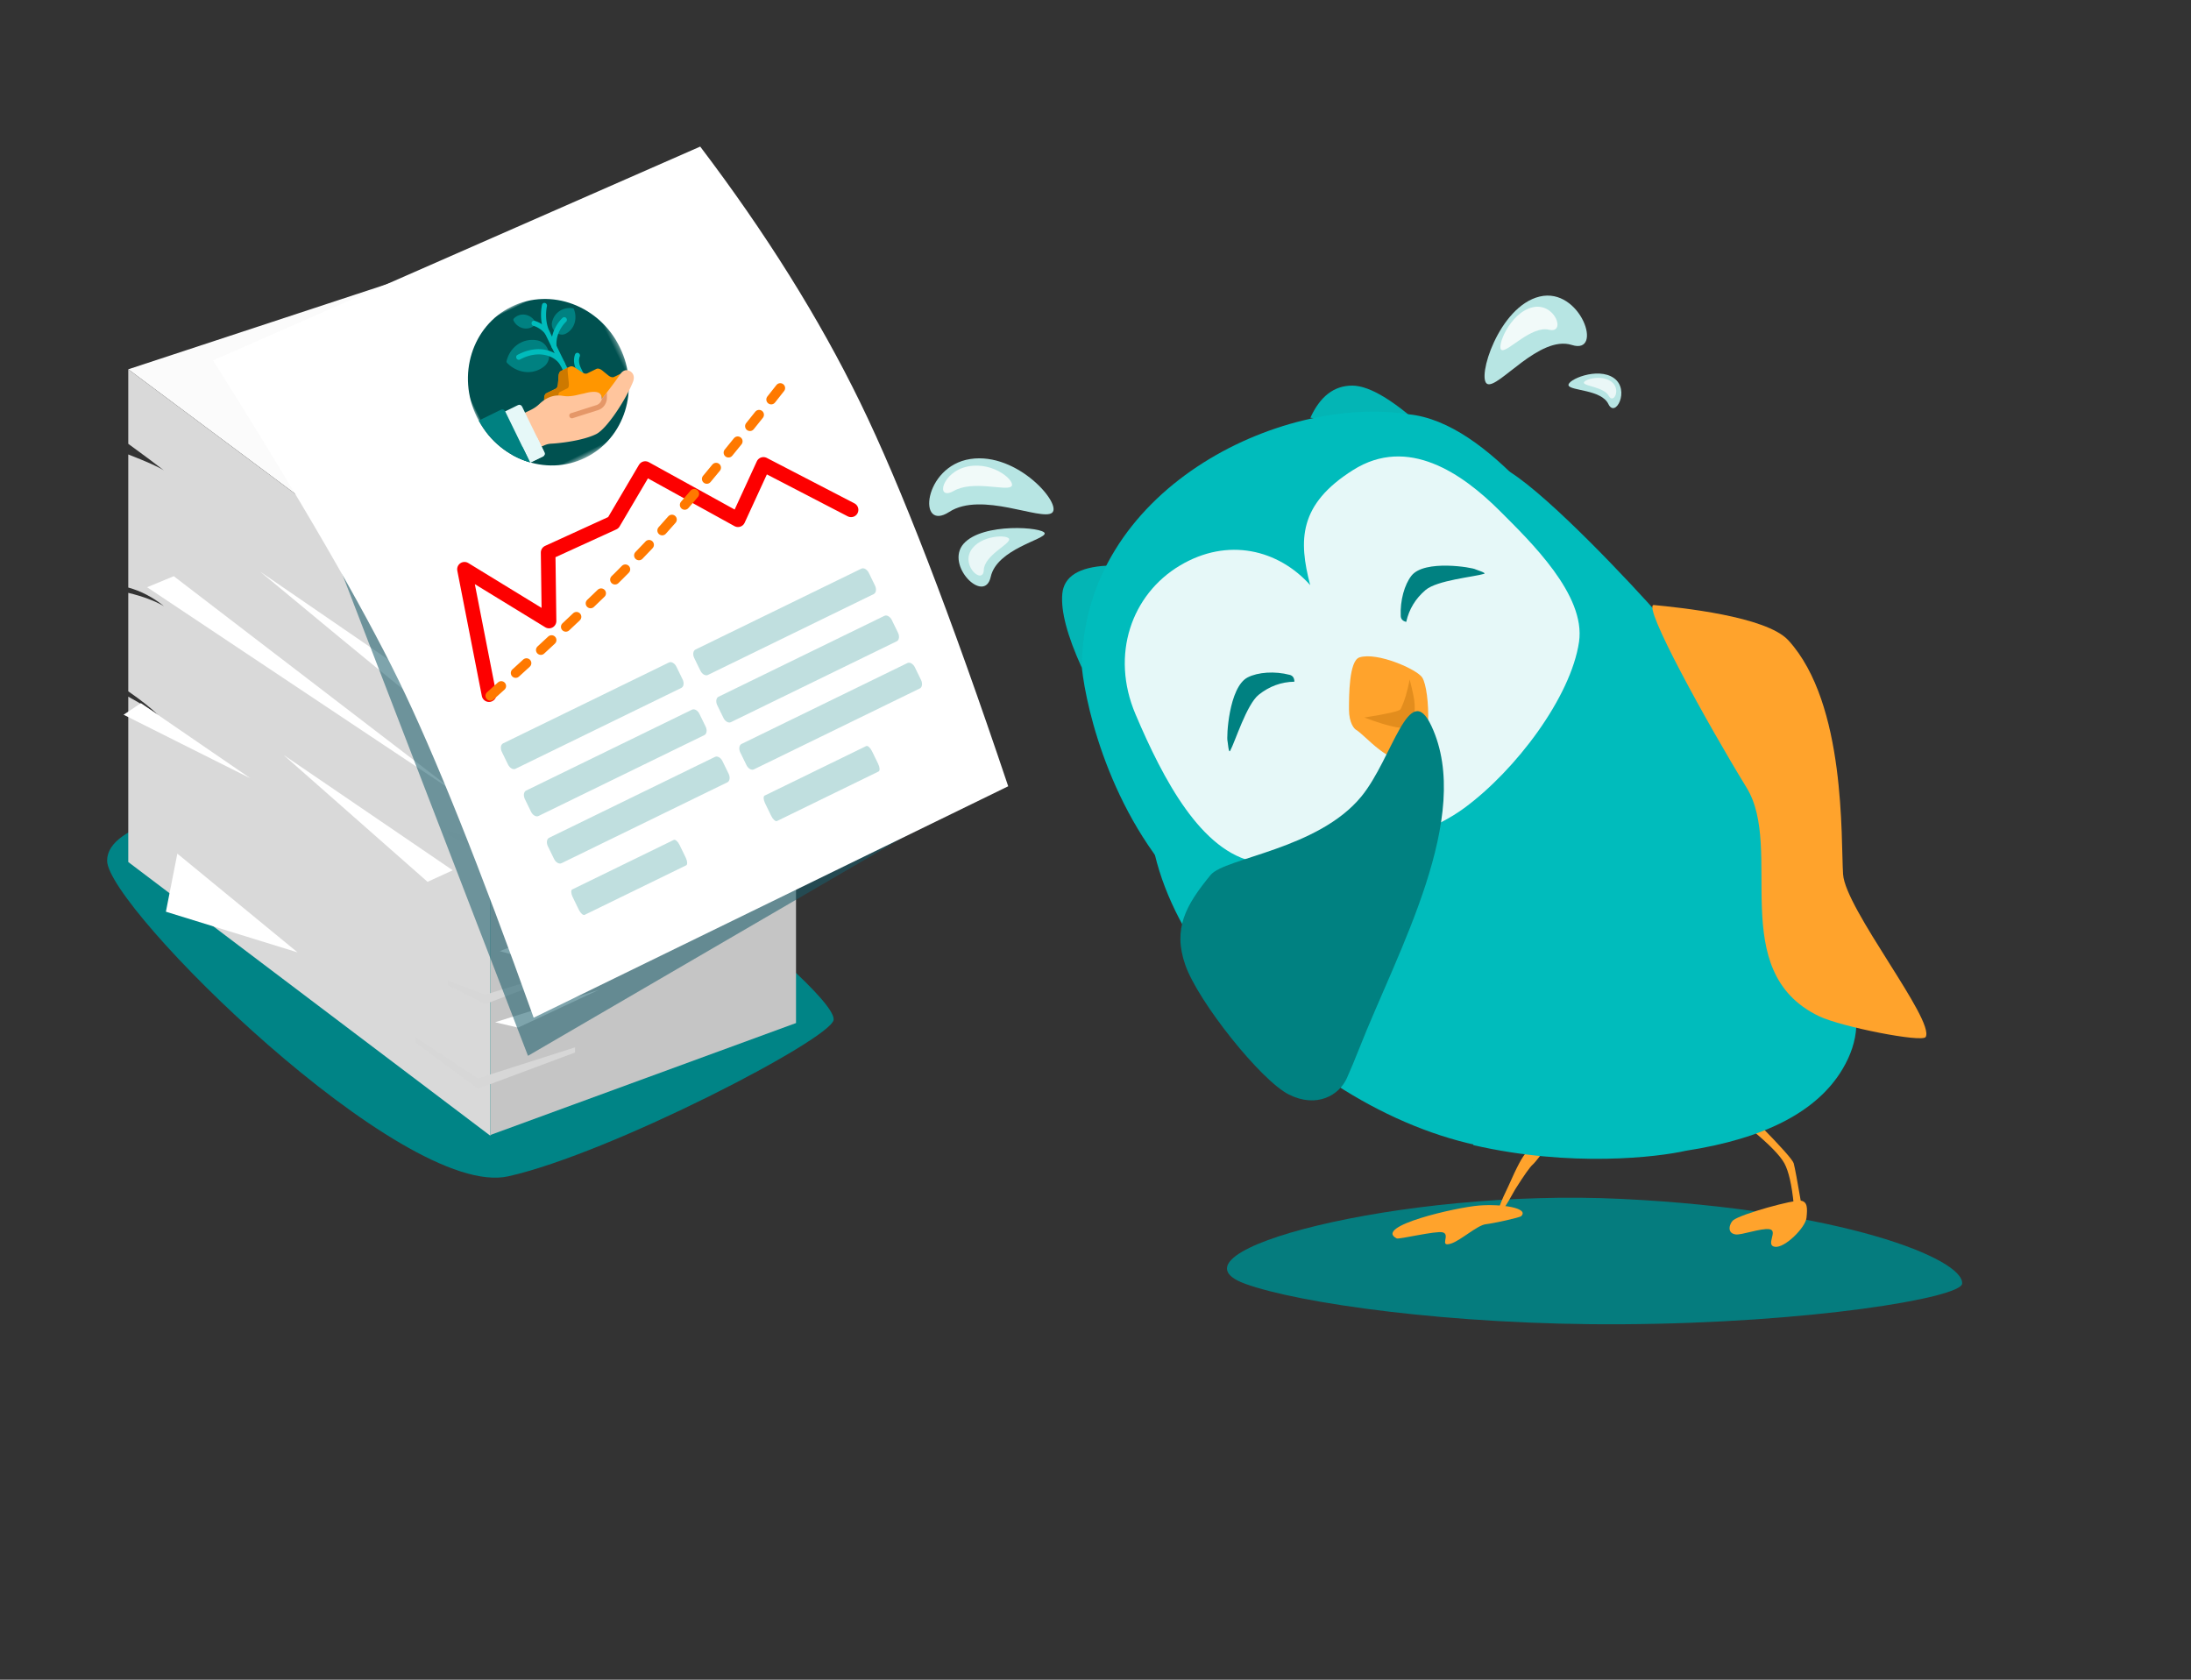 <svg xmlns="http://www.w3.org/2000/svg" xmlns:xlink="http://www.w3.org/1999/xlink" width="450" height="345" viewBox="0 0 450 345">
    <rect x="0" y="0" width="450" height="345" fill="#333333" stroke="none"/>
    <defs>
        <path id="a" d="M.004 0H32.68v34.539H.004z"/>
    </defs>
    <g fill="none" fill-rule="evenodd">
        <path fill="#008486" d="M171.218 209.438c.553-6.783-63.472-55.747-69.539-51.215-6.066 4.532-79.679 3.2-79.679 18.554 0 9.59 60.69 69.678 82.378 64.832 21.062-4.706 66.524-28.295 66.84-32.171z"/>
        <path fill="#FBFBFB" d="M26.346 75.85l61.617-20.282 75.528 50.887-62.777 24.885z"/>
        <path fill="#D9D9D9" d="M26.346 75.85l74.368 55.49v101.937l-74.368-56.224v-33.968c2.63 1.457 4.695 2.733 6.197 3.826-1.502-1.458-3.568-3.098-6.197-4.92v-20.225c3.005.729 5.446 1.64 7.324 2.733-2.253-1.822-4.695-3.097-7.324-3.826V93.342c3.756 1.457 6.197 2.55 7.324 3.28-1.502-1.182-3.944-3.004-7.324-5.467V75.85z"/>
        <path fill="#C5C5C5" d="M100.714 131.34l62.777-24.885v46.15c-3.804 1.593-6.468 3.155-7.99 4.686 2.283-1.531 4.947-2.68 7.99-3.445v27.565c-3.804.765-6.848 1.817-9.13 3.155 3.043-1.338 6.087-2.007 9.13-2.007v27.565l-62.777 22.993V131.34z"/>
        <path fill="#FFF" d="M94.919 163.739l-59.23-45.393-5.48 2.27zM51.457 159.876l-22.52-15.453-3.557 2.377zM61.115 195.61l-24.69-20.281-2.352 11.93zM97.816 147.872L53.39 117.38c12.467 10.353 21.858 18.09 28.173 23.213 6.316 5.121 10.421 8.33 12.318 9.624l3.936-2.345zM92.987 178.753l-34.77-23.707 29.598 26.077zM107.474 147.992c3.464 2.385 6.151 3.953 8.061 4.703 1.91.75 4.981 1.534 9.213 2.351 2.852-1.146 8.226-3.889 16.121-8.23 7.896-4.34 16.724-10.22 26.486-17.636l-5.758-1.176-54.123 19.988zM102.645 195.356l4.482 1.22 51.535-23.18zM101.68 209.96l4.721 1.104 16.526-7.727zM103.611 178.329c2.278 1.85 4.245 2.994 5.902 3.432 1.657.438 4.412.438 8.263 0 1.369-2.091 2.55-3.778 3.542-5.06.992-1.283 2.173-3.028 3.541-5.236l-21.248 6.864z"/>
        <path fill="#D7D7D7" d="M98.161 221.494l-12.9-8.499v1.063l12.9 9.561 19.937-7.437v-1.062zM99.645 204.303l-7.624-2.898v.966l7.624 3.864 12.658-4.83v-.965zM99.645 173.397l-7.624-2.898v.966l7.624 3.864 12.658-4.83v-.965z"/>
        <g>
            <path fill="#185C6B" fill-opacity=".555" d="M67.509 110.69l40.931 106.168 92.68-53.965z"/>
            <path fill="#FFF" d="M43.76 74.02l100.054-43.913c13.491 17.786 24.433 35.283 32.826 52.492 8.394 17.209 18.538 43.507 30.432 78.895l-97.464 47.536c-11.064-30.967-20.327-54.102-27.791-69.404-7.464-15.303-20.15-37.172-38.057-65.606z"/>
            <g transform="rotate(-26 197.103 -160.655)">
                <mask id="b" fill="#fff">
                    <use xlink:href="#a"/>
                </mask>
                <path fill="#005150" d="M16.34 0c9.025 0 16.34 7.732 16.34 17.27 0 9.537-7.315 17.269-16.34 17.269C7.316 34.539 0 26.807 0 17.269 0 7.732 7.316 0 16.34 0" mask="url(#b)"/>
            </g>
            <path fill="#008181" d="M107.564 67.437a2.617 2.617 0 0 0 2.374-.77.394.394 0 0 0 .057-.45c-.412-.797-1.165-1.402-2.081-1.566a2.617 2.617 0 0 0-2.375.77.394.394 0 0 0-.056.451c.411.797 1.165 1.402 2.08 1.565M104.043 74.138a.452.452 0 0 0 .118.423c1.493 1.502 3.587 2.218 5.6 1.7a5.23 5.23 0 0 0 2.077-1.07c1.818-1.53.898-4.826-1.474-5.28-2.828-.54-5.549 1.18-6.321 4.227M117.641 63.314c.1.015.19.088.228.186.796 2.023.055 4.132-1.638 5.023-1.418.747-3.196-.704-2.85-2.325.415-1.932 2.188-3.199 4.26-2.884"/>
            <path fill="#00BCBC" d="M111.995 68.6c-1.026-1.318-2.39-1.662-2.403-1.665a.562.562 0 0 1-.412-.642.492.492 0 0 1 .6-.4c.07.016 1.735.422 3.008 2.058a.541.541 0 0 1-.065.749.511.511 0 0 1-.728-.1M118.827 72.526a.493.493 0 0 0-.69.216c-.028.057-.661 1.417.244 3.273l.754 1.546c.13.268.442.385.696.261.254-.124.353-.441.223-.71l-.754-1.545c-.654-1.341-.254-2.271-.232-2.32a.56.56 0 0 0-.24-.72"/>
            <path fill="#00BCBC" d="M116.446 76.588c-.254.123-.565.006-.696-.262l-3.786-7.762c-1.373-2.814-.665-5.844-.635-5.971a.492.492 0 0 1 .626-.363c.277.083.446.38.378.663-.007.028-.642 2.78.55 5.223l3.785 7.762c.131.268.032.586-.222.71"/>
            <path fill="#00BCBC" d="M115.822 75.31a.523.523 0 0 1-.671-.218c-.656-1.086-1.667-1.801-3.006-2.126-1.83-.444-3.73-.001-5.356.878-.247.134-.564.03-.705-.233-.14-.263-.053-.585.195-.72 4.134-2.234 8.099-1.058 9.741 1.664.154.255.085.582-.156.73a.472.472 0 0 1-.042.024M113.85 71.693a.55.55 0 0 1-.566-.504c-.342-3.56 2.177-5.83 2.284-5.925a.51.51 0 0 1 .73.074.544.544 0 0 1-.038.751c-.023.02-2.237 2.032-1.948 5.04a.502.502 0 0 1-.462.564"/>
            <path fill="#FF9600" d="M115.523 81.418c1.867.324 3.133-.22 4.383-.43 1.605-.448 3.136-.572 3.59.36.141.288.191.553.175.796 0 0 2.606-3.377 3.724-5.103a2.8 2.8 0 0 1 .178-.245c-.29-.001-.325.098-1.442.619-.328.16-.777.035-1.244-.346l-1.164-.95c-.467-.38-.916-.505-1.244-.345l-1.86.907c-.277.135-.643.067-1.035-.192l-1.501-.993c-.393-.26-.759-.327-1.036-.192l-1.822.889c-.277.135-.449.465-.486.934l-.142 1.794c-.037.469-.21.8-.486.934l-1.86.907c-.328.16-.506.59-.493 1.193l.007.336c.958-.656 2.21-1.141 3.758-.873"/>
            <path fill="#CD7900" d="M114.677 81.343c-.008-.433.09-.72.29-.817l1.587-.775c.237-.115.333-.5.272-1.09l-.23-2.254c-.045-.43-.005-.75.11-.937l-1.48.723c-.278.135-.45.465-.487.934l-.142 1.794c-.037.47-.209.8-.486.934l-1.86.907c-.328.16-.506.591-.493 1.193l.007.337c.777-.533 1.748-.952 2.912-.949"/>
            <path fill="#FFC59D" d="M129.248 76.16c-.734-.34-1.4.005-1.882.733-1.129 1.704-3.754 5.043-3.754 5.043a1.495 1.495 0 0 0-.166-.78c-.444-.91-1.97-.775-3.572-.32-1.293.224-2.528.759-4.367.46-2.131-.345-3.713.724-4.729 1.686-1.09 1.034-2.116 1.343-3.058 1.843l3.388 6.947c.553-.209 1.115-.599 2.128-.647 1.78-.086 6.451-.617 9.18-1.948 2.246-1.095 6.163-7.177 7.586-10.74.374-.937.164-1.852-.754-2.278"/>
            <path fill="#E59768" d="M123.612 81.936a1.68 1.68 0 0 1-1.113 1.27l-5.232 1.663a.516.516 0 0 0-.316.667c.094.282.39.442.659.356l5.231-1.663c.92-.292 1.641-1.092 1.802-2.241.01-.085.004-.235.015-1.11a.561.561 0 0 0-.047-.23c-.578.752-.999 1.288-.999 1.288"/>
            <path fill="#E6F8F8" d="M106.407 83.198l-2.775 1.353 5.052 10.358.282.081 2.579-1.257c.3-.146.417-.521.263-.838l-4.58-9.388c-.154-.317-.522-.455-.821-.309"/>
            <path fill="#E6F8F8" d="M109.894 90.348l-2.579 1.258a16.197 16.197 0 0 1-.282-.081l1.651 3.384.282.081 2.579-1.257c.3-.147.417-.522.263-.838l-1.65-3.384c.154.316.036.691-.264.837"/>
            <path fill="#008181" d="M102.914 84.142l-4.598 2.243c2.356 4.34 6.235 7.335 10.545 8.576l-5.126-10.51c-.154-.316-.522-.455-.821-.309"/>
            <path fill="#008181" d="M106.978 92.476l-1.851.903a17.048 17.048 0 0 0 3.734 1.582l-1.62-3.322c.154.317.037.691-.263.837"/>
            <g fill="#007F7E" fill-opacity=".248">
                <path d="M146.85 155.459l-34.063 16.614c-.495.241-.611 1.021-.26 1.742l1.273 2.61c.352.72 1.038 1.11 1.533.868l34.064-16.614c.495-.241.611-1.022.26-1.742l-1.273-2.61c-.352-.721-1.038-1.11-1.533-.868zM142.122 145.764l-34.064 16.614c-.495.241-.61 1.022-.26 1.742l1.274 2.61c.351.721 1.038 1.11 1.533.868l34.063-16.614c.495-.241.612-1.021.26-1.742l-1.273-2.61c-.351-.72-1.038-1.11-1.533-.868zM137.394 136.069l-34.064 16.614c-.495.241-.611 1.022-.26 1.742l1.273 2.61c.352.721 1.038 1.11 1.533.868l34.064-16.614c.495-.241.611-1.021.26-1.742l-1.273-2.61c-.352-.72-1.038-1.11-1.533-.868zM118.892 186.866l-1.273-2.61c-.351-.72-.39-1.425-.087-1.573l20.855-10.172c.303-.148.834.317 1.185 1.038l1.273 2.61c.352.72.391 1.425.088 1.572l-20.855 10.172c-.303.148-.834-.316-1.186-1.037z"/>
                <g>
                    <path d="M186.366 136.186L152.302 152.8c-.495.241-.61 1.021-.26 1.742l1.274 2.61c.351.721 1.038 1.11 1.533.868l34.063-16.614c.495-.241.612-1.021.26-1.742l-1.273-2.61c-.351-.721-1.038-1.11-1.533-.868zM181.638 126.49l-34.064 16.615c-.495.241-.611 1.022-.26 1.742l1.273 2.61c.352.721 1.038 1.11 1.533.868l34.064-16.614c.495-.241.611-1.021.26-1.742l-1.273-2.61c-.352-.72-1.038-1.11-1.533-.868zM176.91 116.796l-34.065 16.614c-.495.241-.611 1.022-.26 1.742l1.274 2.61c.351.721 1.038 1.11 1.533.868l34.063-16.614c.495-.241.612-1.021.26-1.742l-1.273-2.61c-.351-.72-1.038-1.11-1.533-.868zM158.408 167.593l-1.273-2.61c-.352-.72-.391-1.425-.088-1.573l20.855-10.172c.304-.148.834.317 1.186 1.038l1.273 2.61c.351.72.39 1.425.088 1.572l-20.856 10.172c-.303.148-.834-.316-1.185-1.037z"/>
                </g>
            </g>
            <path stroke="#FD0000" stroke-linecap="round" stroke-linejoin="round" stroke-width="3" d="M100.436 142.673l-5.04-25.752 17.37 10.633-.188-14.068 13.384-6.117 6.563-11.131 19.049 10.511 5.226-11.363 17.997 9.332"/>
            <path stroke="#FF7900" stroke-dasharray="3,4" stroke-linecap="round" stroke-linejoin="round" stroke-width="2" d="M100.714 142.915c14.667-13.145 25.48-23.427 32.44-30.847 6.96-7.42 16.43-18.76 28.406-34.022"/>
        </g>
        <path fill="#008486" d="M402.994 263.66c.44-5.072-24.723-15.218-69.986-17.414-45.262-2.197-95.082 10.892-77.325 17.414 10.912 4.008 42.318 8.53 77.325 8.334 38.754-.217 69.735-5.435 69.986-8.334z" opacity=".9"/>
        <g>
            <path fill="#03B5B5" d="M293.9 89.265c-7.065-6.71-12.457-10.065-16.177-10.065-3.72 0-6.582 2.2-8.587 6.598l24.764 3.467zM227.372 116.178c-5.795.3-8.858 2.225-9.19 5.778-.33 3.552 1.01 8.628 4.02 15.23l5.17-21.008z"/>
            <g fill="#FFA32C">
                <path d="M355.978 250.626c-.666.513-1.485 2.625.49 2.917 1.186.176 5.223-1.329 6.938-1.075 1.892.28-.896 3.316 1.132 3.617 2.027.3 6.276-3.94 6.489-5.951.212-2.012.22-3.323-1.196-3.533-1.416-.21-12.096 2.673-13.853 4.025z"/>
                <path d="M359.667 231.969c3.677 3.041 5.951 5.368 6.825 6.979.873 1.61 1.51 4.396 1.913 8.357l1.491-.39c-.736-4.311-1.233-6.967-1.491-7.967-.181-.7-2.568-3.386-7.162-8.06-.7-.936-1.25-1.217-1.646-.842-.396.376-.373 1.016.07 1.923z"/>
            </g>
            <g fill="#FFA32C">
                <path d="M318.57 230.969c-2.628 3.187-4.311 5.1-5.051 5.739-.74.638-1.973 2.931-3.699 6.878-1.627 3.323-2.29 5.157-1.986 5.503.303.346 1.427-1.259 3.373-4.815 1.827-2.896 3.027-4.59 3.6-5.084.572-.494 2.281-2.715 5.127-6.664.18-.494.118-.914-.185-1.26-.304-.346-.697-.445-1.18-.297z"/>
                <path d="M303.795 247.606c-4.702.363-21.82 4.284-16.923 6.76.441.224 8.03-1.602 9.419-1.255 1.727.432-.851 3.115 1.723 2.311 1.981-.618 5.385-3.771 7.133-3.972 1.632-.188 6.972-1.35 7.294-1.671 1.647-1.648-3.945-2.535-8.646-2.173z"/>
            </g>
            <path fill="#00BCBC" d="M280.958 200.533c33.608 0 55.957-22.523 55.957-45.047 0-13.403 1.552-23.385-5.246-32.378-9.764-12.917-25.823-36.349-42.318-38.009-26.371-4.166-67.148 15.479-67.148 52.086.923 8.605 6.277 31.783 23.082 47.68 8.656 8.187 24.248 15.668 35.673 15.668z"/>
            <path fill="#00BCBC" d="M360.04 165.663c0-16.961-8.614-27.203-18.97-38.96-6.352-7.21-22.626-24.487-30.916-29.751-7.5-4.763-74.168 31.936-74.168 68.71 0 34.832 47.67 74.738 85.575 70.694 22.616-2.414 38.48-33.919 38.48-70.693z"/>
            <path fill="#00BCBC" d="M302.608 235.2c20.101 4.622 37.906 2.458 43.649 1.156 16.32-2.52 26.993-8.09 32.162-16.756 3.446-5.778 3.78-11.53 1.002-17.259-6.025-23.532-10.21-38.38-12.557-44.545-4.323-11.359-10.7-22.37-19.532-23.13-7.674 0-48.89 71.352-44.724 100.534z"/>
            <path fill="#FFA32C" d="M395.512 212.982c1.894-3.458-16.49-26.26-16.97-33.403-.48-7.159.677-35.032-11.239-48.062-4.54-4.965-22.475-6.751-27.649-7.25-2.424 0 10.958 24.282 19.09 37.544 7.734 12.61-4.357 37.667 14.849 46.906 4.519 2.174 21.25 5.486 21.919 4.265z"/>
            <path fill="#FFF" d="M269.097 120.18c-6.5-7.268-16.905-9.925-26.793-4.002-9.888 5.922-14.278 18.282-9.1 30.49 5.713 13.47 13.537 28.326 24.719 30.394 9.705 1.795 32.203-3.31 42.797-11.085 10.594-7.776 21.927-22.805 23.592-34.153 1.413-9.628-9.975-20.586-16.244-26.86-7.769-7.775-18.932-15.5-30.156-8.43-11.223 7.068-11.223 14.444-8.815 23.646z" opacity=".901"/>
            <path fill="#008181" d="M288.818 127.733c-.72-.173-1.095-.576-1.126-1.209-.153-3.164.77-6.463 2.202-8.28 2.668-3.389 12.6-1.676 13.157-1.302.13.088 2.361.733 1.748.923-2.003.618-9.64 1.303-12.01 3.319-2.064 1.754-3.387 3.938-3.971 6.55zM265.851 140.014c-.014-.768-.33-1.235-.947-1.398-3.087-.816-6.54-.565-8.642.512-3.92 2.009-4.388 12.475-4.14 13.12.058.151.21 2.556.53 1.972 1.044-1.91 3.379-9.54 5.88-11.531 2.178-1.734 4.618-2.626 7.32-2.675z"/>
            <path fill="#FFA32C" d="M279.212 135.026c-2.148.691-2.148 7.858-2.148 10.694 0 2.837 1.12 3.965 1.368 4.118 2.306 1.418 6.609 7.265 11.623 6.443 4.313-.707 3.666-14.623 2.051-17.123-1.093-1.692-9.275-5.296-12.894-4.132z"/>
            <path fill="#E38D1D" d="M280.21 147.378c5.493 2.048 8.672 2.633 9.536 1.754.24-.243.947-1.75.804-4.495-.047-.919-.387-2.608-1.018-5.068-.472 2.49-1.091 4.515-1.856 6.075-.2.406-2.688.984-7.467 1.734z"/>
            <path fill="#008181" d="M248.622 179.733c-5.014 6.127-7.813 10.948-5.17 18.49 2.644 7.54 15.507 23.688 21.25 26.577 5.744 2.889 10.37.143 11.93-3.37.78-1.752 1.644-3.81 2.552-6.117 7.879-20.014 23.515-47.592 14.81-66.202-4.595-9.822-7.955 6.588-14.359 14.445-8.904 10.923-28.097 12.614-31.013 16.177z"/>
            <g fill="#B7E5E3">
                <path d="M216.062 105.335c-2.2 1.697-14.502-4.473-21.1-.191-6.596 4.281-5.36-9.393 4.335-10.869 9.696-1.476 18.965 9.362 16.765 11.06zM214.567 109.542c.168 1.271-9.816 3.178-11.086 8.941-1.27 5.764-9.46-2.384-5.57-6.801 3.889-4.418 16.489-3.411 16.656-2.14z"/>
            </g>
            <path fill="#FFF" fill-opacity=".8" d="M207.644 99.968c-1.298.85-7.871-1.343-11.728.85-3.857 2.19-2.572-3.931 2.886-5.015 5.458-1.084 10.14 3.315 8.842 4.165z"/>
            <path fill="#FFF" fill-opacity=".7" d="M207.27 110.78c.05 1.076-5.081 3.281-5.214 6.31-.132 3.029-4.548-.669-2.692-3.948 1.857-3.28 7.858-3.437 7.907-2.362z"/>
            <g>
                <path fill="#B7E5E3" d="M305.49 78.867c-2.29-.99 2.32-15.938 10.73-17.957s13.256 12.057 6.617 9.947c-6.64-2.11-15.057 9-17.347 8.01zm16.671.306c-.407-1.113 5.976-3.91 9.33-1.504 3.354 2.407.283 8.326-1.149 5.324-1.432-3-7.773-2.707-8.18-3.82z"/>
                <path fill="#FFF" fill-opacity=".8" d="M308.449 71.904c1.236.423 6.088-5.042 9.688-4.179 3.6.863 1.234-5.732-3.423-4.593-4.658 1.139-7.501 8.35-6.265 8.772z"/>
                <path fill="#FFF" fill-opacity=".7" d="M325.317 78.682c.288.655 4.125.853 5.103 2.636.978 1.784 2.625-1.395.503-2.952-2.123-1.557-5.894-.338-5.606.316z"/>
            </g>
        </g>
    </g>
</svg>
